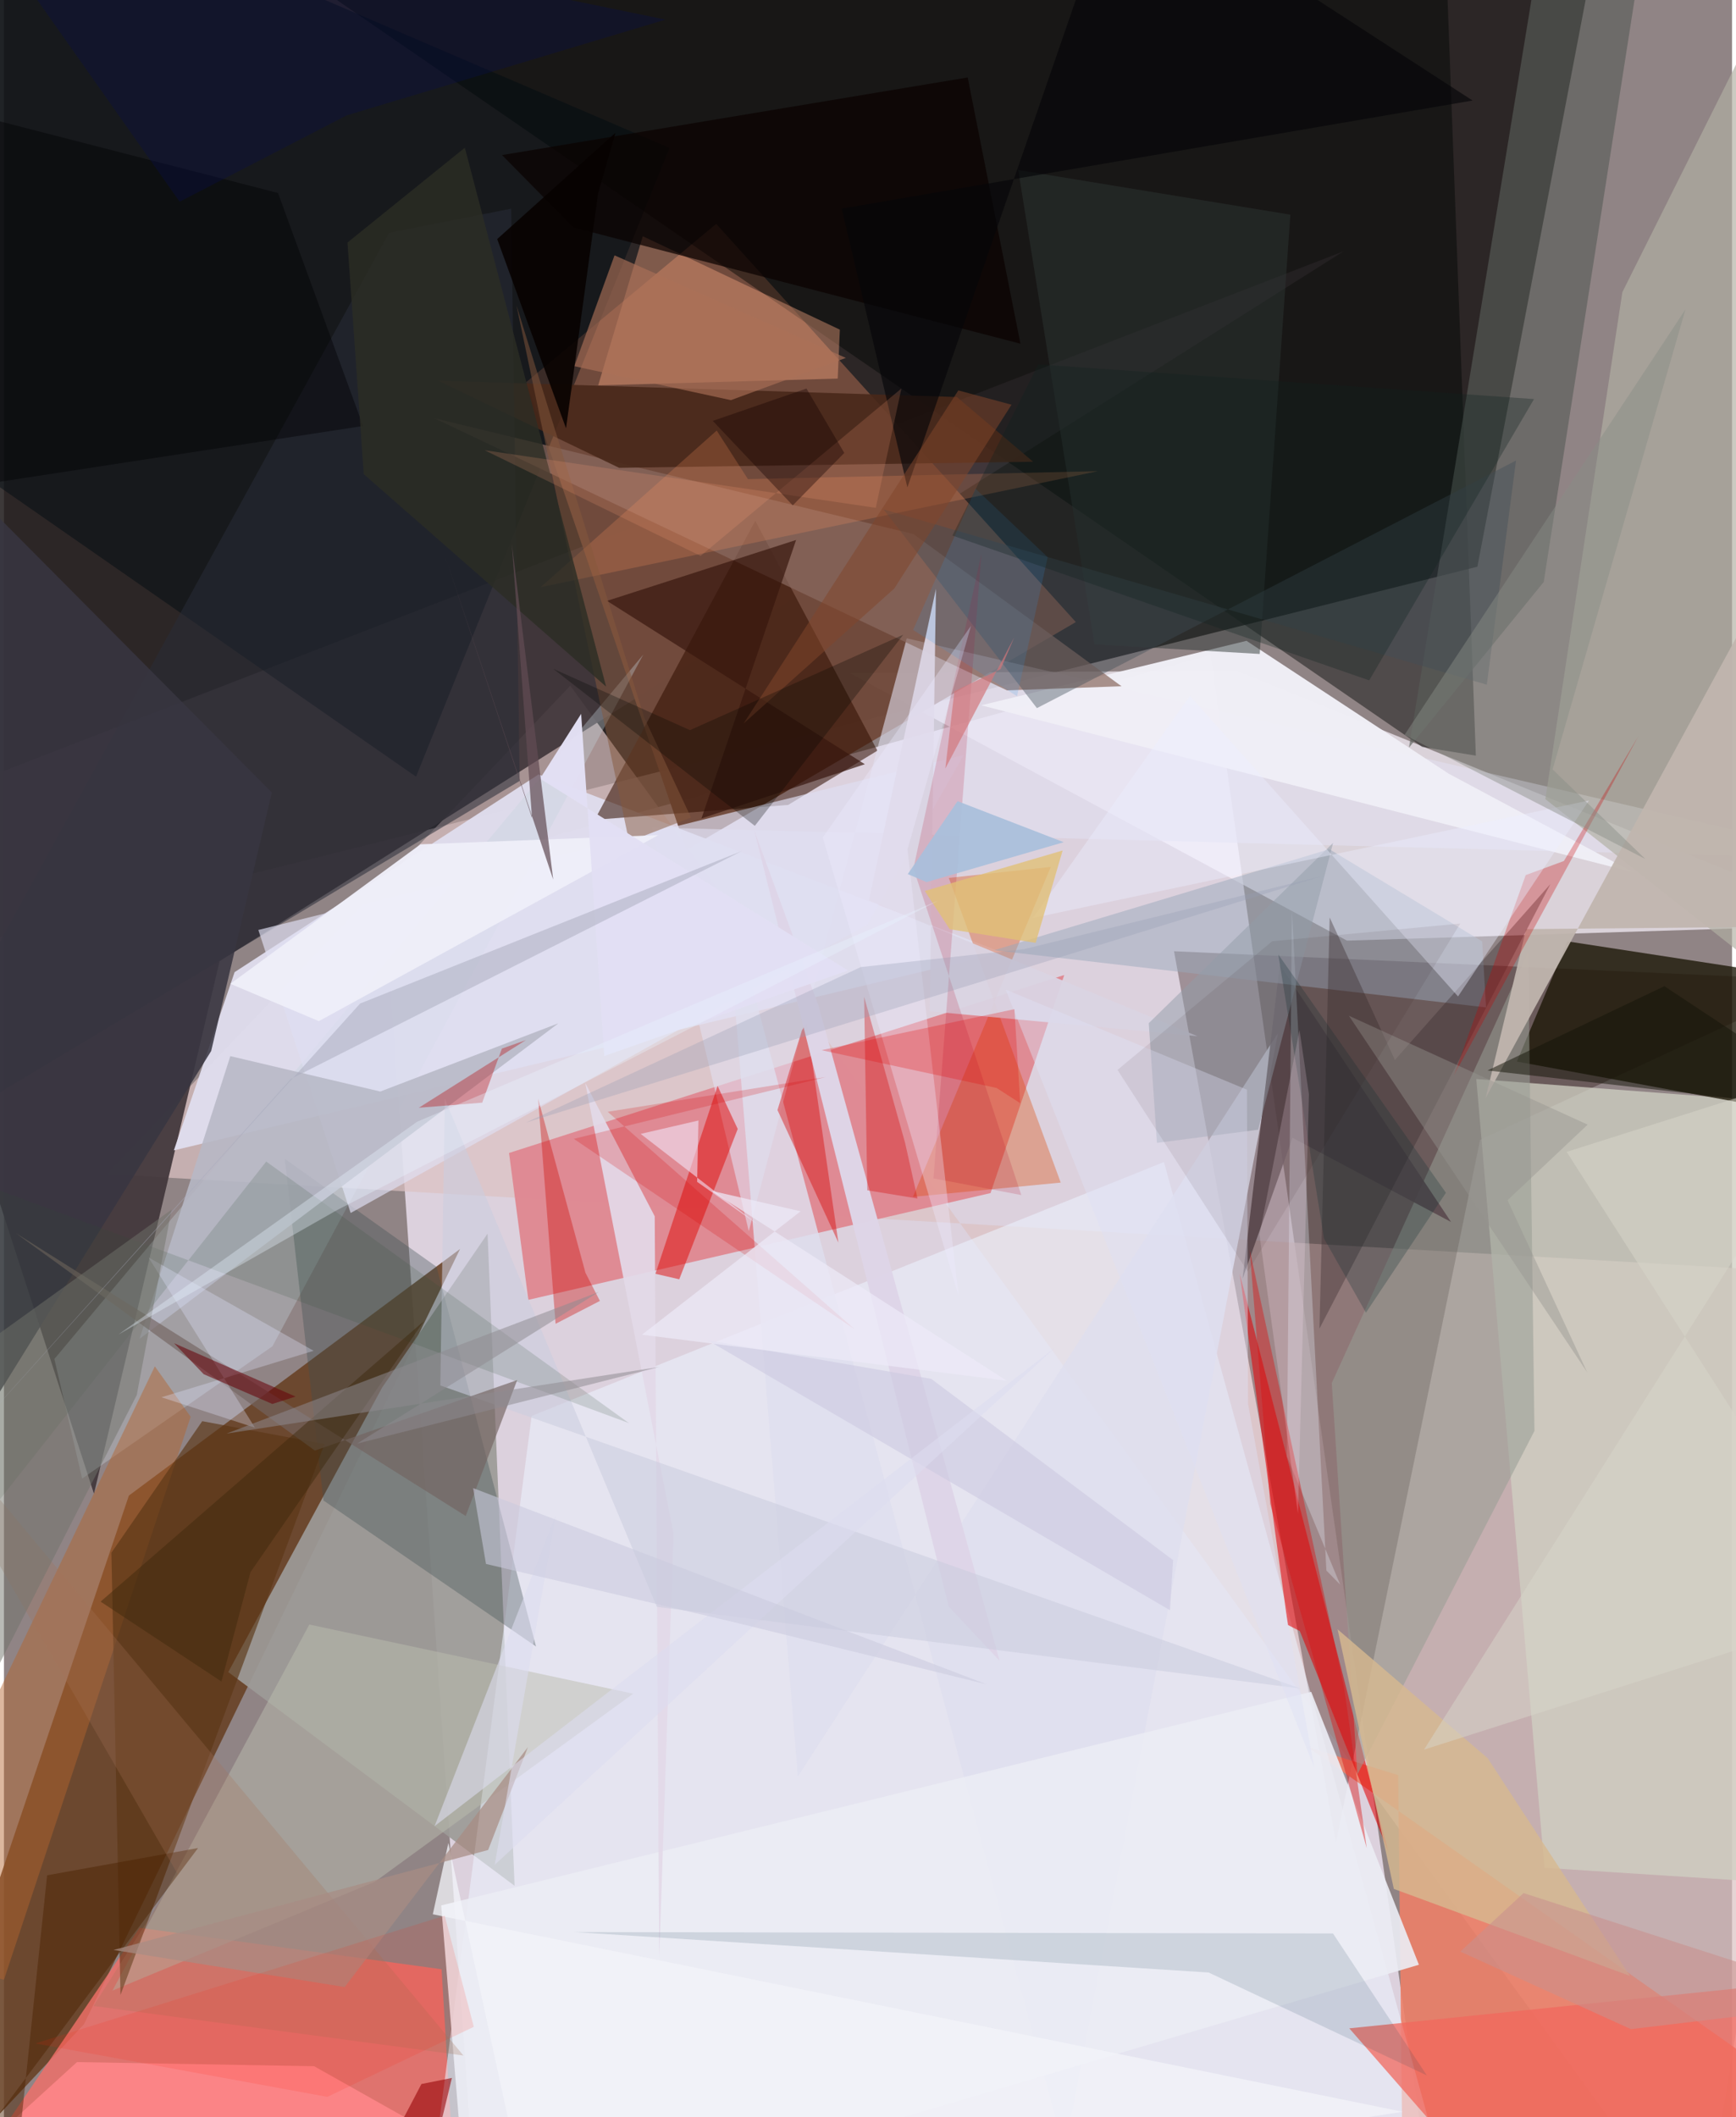 <svg xmlns="http://www.w3.org/2000/svg" width="228" height="278" viewBox="0 0 836 1024"><path fill="#908485" d="M0 0h836v1024H0z"/><path fill="#191515" fill-opacity=".843" d="M777-62H-62l43.643 519.278 731.155-183.193z"/><path fill="#e2d8e5" fill-opacity=".922" d="M693.434 1086L583.738 316.777 183.604 426.98l44.68 644.611z"/><path fill="#dbc2c1" fill-opacity=".702" d="M821.024 1086L273.972 331.62 49.77 567.903 898 616.85z"/><path fill="#faf4ff" fill-opacity=".69" d="M649.72 454.953L898 447.165 596.31 324.377l-187.017 1.198z"/><path fill="#42373b" fill-opacity=".933" d="M-62 396.913L43.547 722.471l60.768-257.561 543.762-343.373z"/><path fill="#664023" fill-opacity=".871" d="M60.438 723.363l160.22-119.286L38.676 979.106-62 1086z"/><path fill="#724b3d" fill-opacity=".976" d="M344.57 108.278l-91.879 76.52 77.423 226.215 188.427-110.136z"/><path fill="#1e0501" fill-opacity=".318" d="M566.051 460.09l78.346 430.935 69.716-339.766 166.41-77.082z"/><path fill="#e08992" fill-opacity=".969" d="M244.345 557.652l9.341 71.038 223.6-51.64 35.657-105.466z"/><path fill="#9d9b97" fill-opacity=".925" d="M247.032 912.098l-13.082-315.41-50.986 74.406-74.447 137.637z"/><path fill="#dfddee" fill-opacity=".953" d="M111.584 470.185l147.013-95.604 224.411 86.116-400.825 95.696z"/><path fill="#000504" fill-opacity=".447" d="M686.04 361.242L112.105-33.678 696.072-62l15.986 427.485z"/><path fill="#ed8068" fill-opacity=".894" d="M674.49 858.565l-43.688-13.542 248.16 174.749L676.997 1086z"/><path fill="#d0d0c2" fill-opacity=".761" d="M898 913.234v-377.28l-185.731-14.081L745.248 903.4z"/><path fill="#f17068" fill-opacity=".808" d="M211.705 952.46L65.641 932.398l-99.41 146.204L219.78 1086z"/><path fill="#ebf3ff" fill-opacity=".573" d="M255.289 684.803l305.878-122.758L705.9 1086H202.741z"/><path fill="#1d1807" fill-opacity=".788" d="M865.6 537.995l-133.687-24.549 24.46-58.135L898 477.066z"/><path fill="#320f01" fill-opacity=".553" d="M379.383 389.323l43.155-26.254-59.086-111.202-77.656 144.617z"/><path fill="#e2e0f1" fill-opacity=".584" d="M313.443 400.233l46.88 195.212 76.42-286.716L898 415.524z"/><path fill="#010b12" fill-opacity=".482" d="M321.991 71.533L10.892-62-62 193.904l261.349 181.75z"/><path fill="#b1b0a3" fill-opacity=".671" d="M884.468-62L782.932 141.336l-37.239 245.178L898 506.604z"/><path fill="#e10105" fill-opacity=".561" d="M626.887 788.892l-5.778-2.97-23.293-169.963 71.881 279.56z"/><path fill="#fcaa83" fill-opacity=".396" d="M287.47 186.399l21.578-72.144 95.335 45.187-1.038 23.673z"/><path fill="#585e58" fill-opacity=".635" d="M744.9 281.481l51.446-329.864-49.883 2.382-66.74 407.592z"/><path fill="#c7d4dd" fill-opacity=".345" d="M129.887 651.16l179.421-334.593L24.383 657.3l13.437 57.825z"/><path fill="#3d4f50" fill-opacity=".349" d="M154.56 725.72l102.842 70.64L209.3 612.733l-73.447-52.227z"/><path fill="#db4501" fill-opacity=".337" d="M511.236 571.977l-71.498 6.902 66.676-159.58-49.32 5.318z"/><path fill="#efeef5" fill-opacity=".98" d="M698.948 374.226l89.24 47.676-315.43-80.764 128.35-31.195z"/><path fill="#8a695f" fill-opacity=".706" d="M485.255 333.911L208.202 202.285l231.774 56.008 100.66 73.62z"/><path fill="#bbbdb0" fill-opacity=".498" d="M304.407 819.176L179.403 910.17 52.49 962.78l95.243-177.054z"/><path fill="#482819" fill-opacity=".89" d="M297.6 226.271l200.281-2.936-36.878-31.308-251.002-7.915z"/><path fill="#f1675d" fill-opacity=".745" d="M720.17 1060.398l-69.338-79.358 230.761-23.75L898 1086z"/><path fill="#979d93" fill-opacity=".549" d="M740.412 692.09l-85.658 166.168-12.398-189.328 95-208.578z"/><path fill="#dfdeee" fill-opacity=".835" d="M513.08 1040.706l103.257-541.043-232.273 359.592-35.143-430.824z"/><path fill="#59484c" fill-opacity=".871" d="M700.065 591.021l-76.709-40.698-24.127 68.058 17.975-151.764z"/><path fill="#2a2d37" fill-opacity=".545" d="M249.478 377.7l-311.03 186.348 247.898-451.453 59.032-11.663z"/><path fill="#b4632f" fill-opacity=".463" d="M72.995 660.848l17.327 24.401L.01 957.5-62 942.391z"/><path fill="#9ba8ba" fill-opacity=".494" d="M478.929 459.605l162.244-48.882 73.934 44.58 1.891 31.954z"/><path fill="#ebecf4" fill-opacity=".914" d="M684.514 950.281l-52.095-131.995-420.89 103.3L225.06 1086z"/><path fill="#e00906" fill-opacity=".498" d="M345.236 525.254l9.74 20.78-28.29 72.716-11.514-2.658z"/><path fill="#dfdff2" fill-opacity=".678" d="M464.327 365.14l-341.26 84.649 44.656 136.89 250.012-139.556z"/><path fill="#5b3716" fill-opacity=".651" d="M155.05 698.433l-59.13-11.059-43.935 63.624 4.394 213.915z"/><path fill="#b7b8c6" fill-opacity=".875" d="M65.625 647.52l43.884-136.711 72.554 17.125 86.186-33.015z"/><path fill="#383641" fill-opacity=".863" d="M129.603 383.289l-29.354 125.045-142.413 229.592L-4.96 247.81z"/><path fill="#d6b990" fill-opacity=".812" d="M786.6 955.67l-114.213-42.068-27.214-125.558 72.617 62.35z"/><path fill="#eaf1ff" fill-opacity=".302" d="M623.102 440.582l-2.454 263.86 25.765 61.967-6.658-6.798z"/><path fill="#c0b6ae" fill-opacity=".941" d="M736.39 449.394l150.858-1.445-30.756-173.487-139.716 256.635z"/><path fill="#2d3634" fill-opacity=".49" d="M490.672 82.23l131.653 21.595-14.831 212.47-79.933-4.621z"/><path fill="#e3d9e8" fill-opacity=".925" d="M281.195 523.731L323.9 741.722l-6.904 205.456-2.178-358.901z"/><path fill="#d60304" fill-opacity=".416" d="M386.016 498.363L374.2 536.887l29.479 64.137-15.391-105.877z"/><path fill="#dad4e2" fill-opacity=".949" d="M450.874 284.797l-3.056 204.328 129.558 12.044-158.912-65.675z"/><path fill="#0a0200" fill-opacity=".718" d="M491.743 166.237L466.23 37.455 240.956 74.996l34.465 34.982z"/><path fill="#392b2e" fill-opacity=".373" d="M641.332 443.73l31.563 68.944 75.223-85.073L636.4 642.595z"/><path fill="#ded5e7" fill-opacity=".98" d="M362.92 401.476L394 486.308l87.687 316.986-24.64-26.248z"/><path fill="#37170e" fill-opacity=".69" d="M337.426 395.863l79.052-26.236-124.752-79.007 91.485-29.45z"/><path fill="#ce0800" fill-opacity=".357" d="M281.323 615.616l6.981 13.594-21.445 11.074-8.45-108.924z"/><path fill="#0f3753" fill-opacity=".129" d="M275.9 934.475l306.883 19.558 105.582 49.785-45.41-68.661z"/><path fill="#ff9460" fill-opacity=".216" d="M344.81 208.234l15.113 23.506 169.322-3.853-269.543 56.083z"/><path fill="#cccddf" fill-opacity=".576" d="M213.278 531.454l102.565 245.724 311.544 39.544L211.11 670.103z"/><path fill="#414e57" fill-opacity=".404" d="M499.714 342.493l-74.19-96.138 291.851 84.81 14.104-108.405z"/><path fill="#736361" fill-opacity=".655" d="M150.398 701.591l97.874-34.074-24.895 65.717L5.778 596.457z"/><path fill="#b50023" fill-opacity=".165" d="M439.972 420.043l52.187 157.97-42.48-8.074 23.158-302.056z"/><path fill="#86593d" fill-opacity=".502" d="M302.42 407.049l29.96-11.604-22.683-48.528-61.743-199.143z"/><path fill="#c80300" fill-opacity=".29" d="M736.172 423.252l18.493-6.823 35.994-60.29-89.207 164.007z"/><path fill="#fe8688" fill-opacity=".918" d="M303.99 1086l-153.934-86.648-114.734-1.992L-62 1086z"/><path fill="#d60002" fill-opacity=".204" d="M411.545 642.912L292.059 537.727 397.67 520.9l-121.994 29.913z"/><path fill="#d30300" fill-opacity=".329" d="M416.124 482.134l1.529 93.577 24.305 3.968-6.039-27.002z"/><path fill="#000203" fill-opacity=".416" d="M132.584 93.337L-56.691 44.609l.132 196.767 230.3-35.338z"/><path fill="#efeff9" fill-opacity=".965" d="M316.563 403.915l-115.065 4.458-91.983 67.465 42.821 18.061z"/><path fill="#ab7057" fill-opacity=".643" d="M351.675 193.534l55.613-20.43-111.906-49.599-19.455 53.615z"/><path fill="#4b2200" fill-opacity=".463" d="M-4.146 1024.724L93.89 893.83l-73.004 13.183L2.113 1086z"/><path fill="#2e4e34" fill-opacity=".161" d="M-29.364 565.766l331.69 122.525L126.88 561.806-14.452 741.032z"/><path fill="#929ca8" fill-opacity=".494" d="M606.757 546.403l-48.969 6.368-3.96-57.902 89.165-87.194z"/><path fill="#eceeff" fill-opacity=".408" d="M573.724 336.535l129.72 145.412 63.35-94.784-269.002 56.841z"/><path fill="#edecff" fill-opacity=".341" d="M396.115 405.033l71.725-102.376-30.722 108.189L461.84 626.89z"/><path fill="#e2c176" fill-opacity=".784" d="M499.117 456.032l-41.574-6.595-12.073-18.506 66.691-19.577z"/><path fill="#dfe3fd" fill-opacity=".322" d="M76.202 675.81l45.221 14.711-51.457-82.32 79.863 45.138z"/><path fill="#070200" fill-opacity=".886" d="M238.62 115.626l57.226-51.406-8.417 29.28-15.513 113.672z"/><path fill="#f2eafd" fill-opacity=".561" d="M365.085 592.566l-57.067-44.147 27.955-6.472-.636 29.665z"/><path fill="#f3f4fa" fill-opacity=".757" d="M207.467 925.862l7.526-34.494L257.159 1086l419.516-64.612z"/><path fill="#e2dff3" fill-opacity=".984" d="M290.397 510.766l117.957-41.351-149.026-92.79 19.9-31.365z"/><path fill="#960408" fill-opacity=".592" d="M175.13 1059.165l33.411-20.395 8.17-33.745-14.741 2.93z"/><path fill="#898e86" fill-opacity=".455" d="M677.562 355.45l116.48 60.012-44.85-43.34 64.31-222.537z"/><path fill="#a9bfdb" fill-opacity=".929" d="M437.243 422.772l9.085 3.87 66.347-19.293-51.356-19.853z"/><path fill="#d91413" fill-opacity=".427" d="M602.626 604.349l45.729 211.974 10.91 77.53-46.688-166.518z"/><path fill="#0d2f30" fill-opacity=".251" d="M697.58 576.895l-81.1-115.257 22.127 137.402 20.28 35.852z"/><path fill="#dfe0f5" fill-opacity=".451" d="M601.878 679.144l31.952 175.622-149.21-376.114 116.707 48.401z"/><path fill="#e30004" fill-opacity=".247" d="M488.84 488.097l2.782 45.468-11.437-7.363-84.69-18.263z"/><path fill="#a57359" fill-opacity=".263" d="M-62 653.297L83.914 906.19l-40.597 64.034 178.94 23.952z"/><path fill="#060608" fill-opacity=".635" d="M405.286 100.898l305.173-52.275L539.93-62 437.048 235.747z"/><path fill="#ffe6f5" fill-opacity=".216" d="M626.008 732.104l5.303-202.92-4.56-30.952-19.374 98.965z"/><path fill="#b90307" fill-opacity=".349" d="M231.361 533.317l-30.653 2.459 51.793-32.715-11.62 4.116z"/><path fill="#2c2d24" fill-opacity=".808" d="M222.964 71.44l-56.771 45.857 7.855 112.031 117.247 102.758z"/><path fill="#151509" fill-opacity=".506" d="M898 538.239v1.455l-94.723-62.722-85.568 40.77z"/><path fill="#3c2609" fill-opacity=".447" d="M105.225 813.293l14.046-52.93 83.856-121.359L46.744 774.651z"/><path fill="#090e4d" fill-opacity=".314" d="M84.986 97.567L-27.61-62 320.043 9.484 165.849 55.786z"/><path fill="#ffa37d" fill-opacity=".18" d="M337.008 268.885l97.16-80.989-12.407 57.728L232.55 217.76z"/><path fill="#624b54" fill-opacity=".706" d="M265.714 425.439l-52.381-156.681 42.134 126.88-9.773-132.555z"/><path fill="#d8d5c9" fill-opacity=".506" d="M898 778.948l-210.999 67.276L898 512.079l-142.013 45.045z"/><path fill="#71726b" fill-opacity=".49" d="M-23.379 660.173l104.443-75.105-16.81 89.648-96.24 188.39z"/><path fill="#969590" fill-opacity=".427" d="M727.397 580.494l38.752-36.548-115.504-52.662 115.282 172.457z"/><path fill="#cbc9e1" fill-opacity=".584" d="M565.588 754.566l-1.488 24.252-223.757-130.645 108.262 18.738z"/><path fill="#2f96e9" fill-opacity=".161" d="M470.05 236.399l-30.226 68.288 50.273 32.057 14.824-67.254z"/><path fill="#81452b" fill-opacity=".522" d="M357.858 349.882l72.878-65.26 56.694-88.881-25.734-6.905z"/><path fill="#0e2220" fill-opacity=".306" d="M660.463 329.065l79.74-136.05-239.85-16.761-41.548 82.768z"/><path fill="#989db4" fill-opacity=".314" d="M414.506 467.742l78.936-8.67 144.866-35.545-385.894 119.472z"/><path fill="#eceaf8" fill-opacity=".718" d="M385.396 585.86l-76.734 59.684 176.47 22.27-142.96-91.89z"/><path fill="#d2767a" fill-opacity=".686" d="M459.796 334.33l-4.388 37.38 33.31-63.378-6.548 15.264z"/><path fill="#a78c84" fill-opacity=".722" d="M164.837 961.06L53.01 943.131l181.23-48.364 19.227-49.74z"/><path fill="#67040c" fill-opacity=".565" d="M96.642 664.658l33.19 14.395 11.235-3.576-58.794-25.82z"/><path fill="#8f8b90" fill-opacity=".522" d="M107.681 693.373l180.056-68.488-116.916 73.34 146.127-37.07z"/><path fill="#dcddef" fill-opacity=".58" d="M266.869 733.075l-58.536 150.16 300.166-231.452-271.093 250.165z"/><path fill="#ff1f0e" fill-opacity=".129" d="M227.3 980.3l-14.077-53.765-198.01 61.807 141.23 25.834z"/><path fill="#c9908d" fill-opacity=".569" d="M735.143 915.622l-30.608 28.296 82.535 37.508L898 968.142z"/><path fill="#000703" fill-opacity=".278" d="M265.668 323.444l97.576 75.99 71.823-92.463-103.19 46.18z"/><path fill="#130000" fill-opacity=".369" d="M406.527 219.063L381.6 244.441l-38.694-40.874 45.338-15.633z"/><path fill="#230104" fill-opacity=".075" d="M613.56 455.236l-74.853 62.242 63.021 97.596 102.783-168.385z"/><path fill="#a9acbe" fill-opacity=".498" d="M356.964 411.616l-184.676 73.762L-30.048 709.72l168.81-187.852z"/><path fill="#eaf4ff" fill-opacity=".349" d="M160.9 585.405L55.305 645.5 199.9 542.534l252.15-106.978z"/><path fill="#cbcbde" fill-opacity=".569" d="M352.91 784.526l122.422 30.112-248.353-94.886 6.21 36.673z"/></svg>